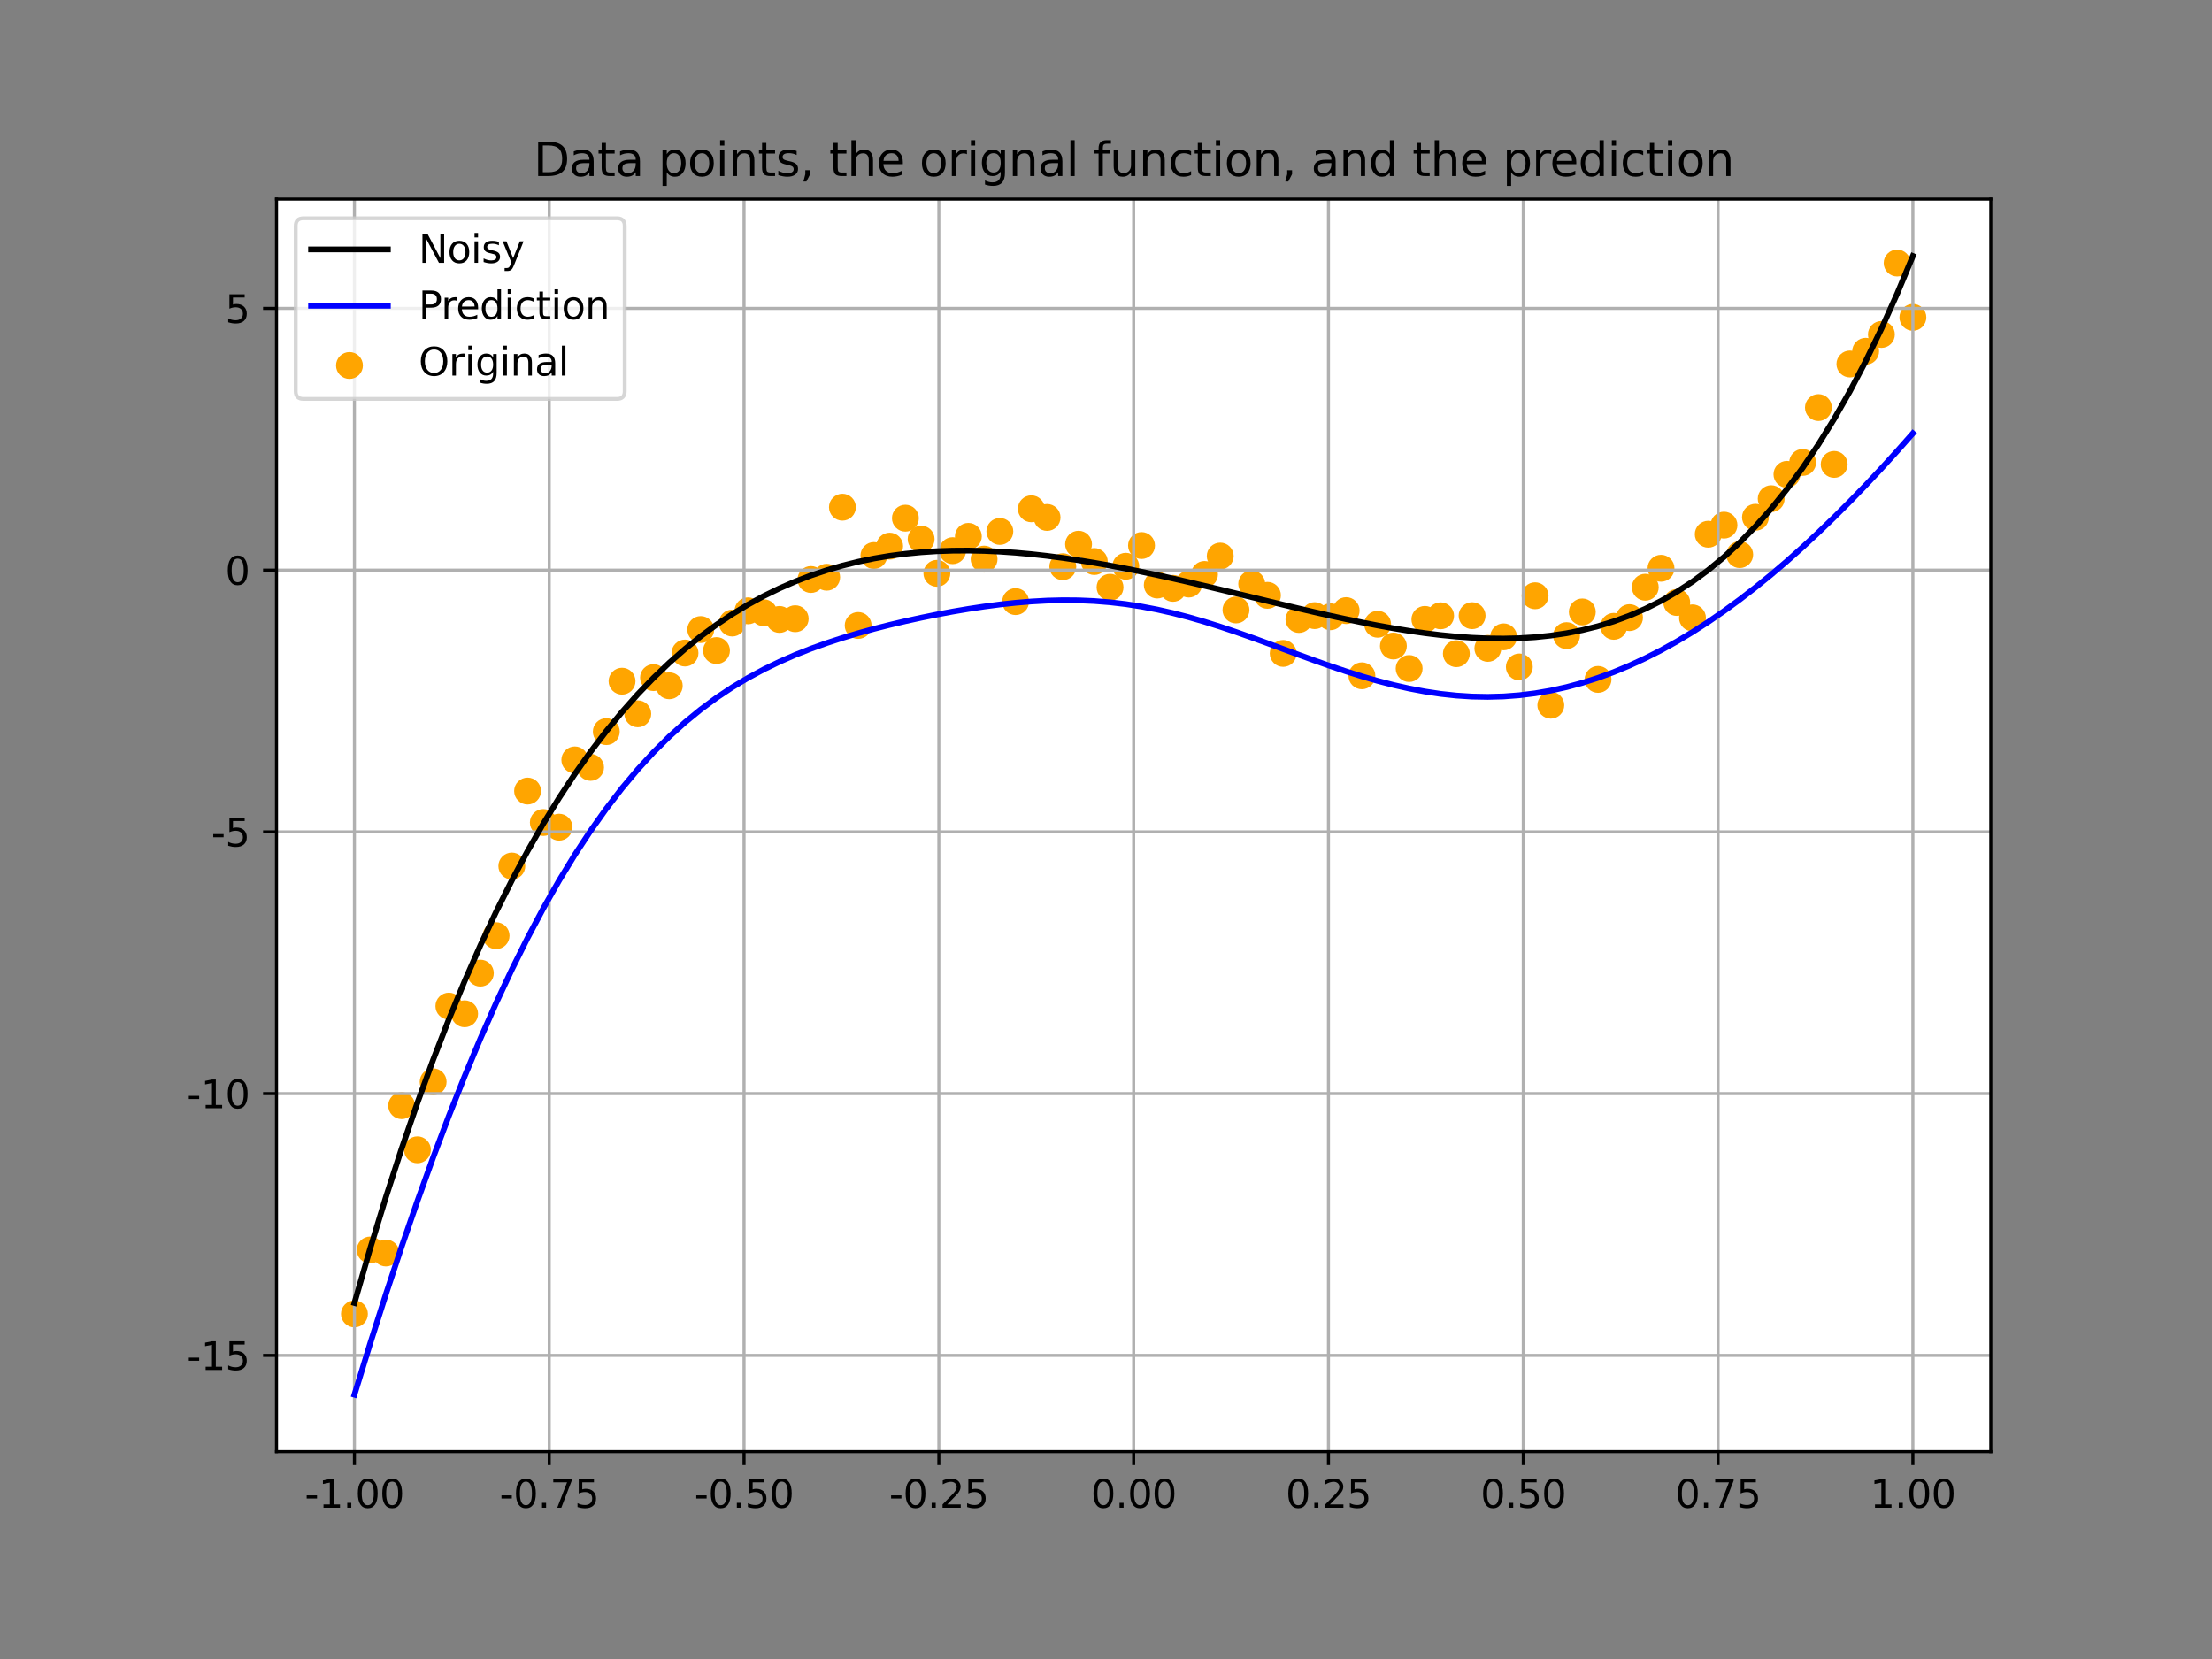 <?xml version="1.0" encoding="utf-8" standalone="no"?>
<!DOCTYPE svg PUBLIC "-//W3C//DTD SVG 1.1//EN"
  "http://www.w3.org/Graphics/SVG/1.1/DTD/svg11.dtd">
<svg height="432pt" version="1.1" viewBox="0 0 576 432" width="576pt" xmlns="http://www.w3.org/2000/svg" xmlns:xlink="http://www.w3.org/1999/xlink">
 <rect x="0" y="0" width="576" height="432" fill="#808080" stroke="none"/>
 <defs>
  <style type="text/css">*{stroke-linecap:butt;stroke-linejoin:round;}</style>
 </defs>
 <g id="figure_1">
  <g id="patch_1">
   <path d="M 0 432 
L 576 432 
L 576 0 
L 0 0 
z
" style="fill:none;"/>
  </g>
  <g id="axes_1">
   <g id="patch_2">
    <path d="M 72 378 
L 518.4 378 
L 518.4 51.84 
L 72 51.84 
z
" style="fill:#ffffff;"/>
   </g>
   <g id="PathCollection_1">
    <defs>
     <path d="M 0 3 
C 0.796 3 1.559 2.684 2.121 2.121 
C 2.684 1.559 3 0.796 3 0 
C 3 -0.796 2.684 -1.559 2.121 -2.121 
C 1.559 -2.684 0.796 -3 0 -3 
C -0.796 -3 -1.559 -2.684 -2.121 -2.121 
C -2.684 -1.559 -3 -0.796 -3 0 
C -3 0.796 -2.684 1.559 -2.121 2.121 
C -1.559 2.684 -0.796 3 0 3 
z
" id="meea075862d" style="stroke:#ffa500;"/>
    </defs>
    <g clip-path="url(#p4888c5515d)">
     <use style="fill:#ffa500;stroke:#ffa500;" x="92.291" xlink:href="#meea075862d" y="342.145"/>
     <use style="fill:#ffa500;stroke:#ffa500;" x="96.39" xlink:href="#meea075862d" y="325.5"/>
     <use style="fill:#ffa500;stroke:#ffa500;" x="100.489" xlink:href="#meea075862d" y="326.284"/>
     <use style="fill:#ffa500;stroke:#ffa500;" x="104.588" xlink:href="#meea075862d" y="287.909"/>
     <use style="fill:#ffa500;stroke:#ffa500;" x="108.688" xlink:href="#meea075862d" y="299.405"/>
     <use style="fill:#ffa500;stroke:#ffa500;" x="112.787" xlink:href="#meea075862d" y="281.704"/>
     <use style="fill:#ffa500;stroke:#ffa500;" x="116.886" xlink:href="#meea075862d" y="261.989"/>
     <use style="fill:#ffa500;stroke:#ffa500;" x="120.985" xlink:href="#meea075862d" y="263.988"/>
     <use style="fill:#ffa500;stroke:#ffa500;" x="125.084" xlink:href="#meea075862d" y="253.399"/>
     <use style="fill:#ffa500;stroke:#ffa500;" x="129.183" xlink:href="#meea075862d" y="243.65"/>
     <use style="fill:#ffa500;stroke:#ffa500;" x="133.283" xlink:href="#meea075862d" y="225.513"/>
     <use style="fill:#ffa500;stroke:#ffa500;" x="137.382" xlink:href="#meea075862d" y="205.99"/>
     <use style="fill:#ffa500;stroke:#ffa500;" x="141.481" xlink:href="#meea075862d" y="214.174"/>
     <use style="fill:#ffa500;stroke:#ffa500;" x="145.58" xlink:href="#meea075862d" y="215.397"/>
     <use style="fill:#ffa500;stroke:#ffa500;" x="149.679" xlink:href="#meea075862d" y="197.878"/>
     <use style="fill:#ffa500;stroke:#ffa500;" x="153.779" xlink:href="#meea075862d" y="199.824"/>
     <use style="fill:#ffa500;stroke:#ffa500;" x="157.878" xlink:href="#meea075862d" y="190.511"/>
     <use style="fill:#ffa500;stroke:#ffa500;" x="161.977" xlink:href="#meea075862d" y="177.383"/>
     <use style="fill:#ffa500;stroke:#ffa500;" x="166.076" xlink:href="#meea075862d" y="185.873"/>
     <use style="fill:#ffa500;stroke:#ffa500;" x="170.175" xlink:href="#meea075862d" y="176.453"/>
     <use style="fill:#ffa500;stroke:#ffa500;" x="174.274" xlink:href="#meea075862d" y="178.574"/>
     <use style="fill:#ffa500;stroke:#ffa500;" x="178.374" xlink:href="#meea075862d" y="170.05"/>
     <use style="fill:#ffa500;stroke:#ffa500;" x="182.473" xlink:href="#meea075862d" y="163.933"/>
     <use style="fill:#ffa500;stroke:#ffa500;" x="186.572" xlink:href="#meea075862d" y="169.407"/>
     <use style="fill:#ffa500;stroke:#ffa500;" x="190.671" xlink:href="#meea075862d" y="162.236"/>
     <use style="fill:#ffa500;stroke:#ffa500;" x="194.77" xlink:href="#meea075862d" y="159.055"/>
     <use style="fill:#ffa500;stroke:#ffa500;" x="198.869" xlink:href="#meea075862d" y="159.556"/>
     <use style="fill:#ffa500;stroke:#ffa500;" x="202.969" xlink:href="#meea075862d" y="161.301"/>
     <use style="fill:#ffa500;stroke:#ffa500;" x="207.068" xlink:href="#meea075862d" y="161.111"/>
     <use style="fill:#ffa500;stroke:#ffa500;" x="211.167" xlink:href="#meea075862d" y="150.897"/>
     <use style="fill:#ffa500;stroke:#ffa500;" x="215.266" xlink:href="#meea075862d" y="150.308"/>
     <use style="fill:#ffa500;stroke:#ffa500;" x="219.365" xlink:href="#meea075862d" y="132.076"/>
     <use style="fill:#ffa500;stroke:#ffa500;" x="223.464" xlink:href="#meea075862d" y="162.868"/>
     <use style="fill:#ffa500;stroke:#ffa500;" x="227.564" xlink:href="#meea075862d" y="144.659"/>
     <use style="fill:#ffa500;stroke:#ffa500;" x="231.663" xlink:href="#meea075862d" y="142.215"/>
     <use style="fill:#ffa500;stroke:#ffa500;" x="235.762" xlink:href="#meea075862d" y="134.934"/>
     <use style="fill:#ffa500;stroke:#ffa500;" x="239.861" xlink:href="#meea075862d" y="140.382"/>
     <use style="fill:#ffa500;stroke:#ffa500;" x="243.96" xlink:href="#meea075862d" y="149.29"/>
     <use style="fill:#ffa500;stroke:#ffa500;" x="248.06" xlink:href="#meea075862d" y="143.394"/>
     <use style="fill:#ffa500;stroke:#ffa500;" x="252.159" xlink:href="#meea075862d" y="139.671"/>
     <use style="fill:#ffa500;stroke:#ffa500;" x="256.258" xlink:href="#meea075862d" y="145.589"/>
     <use style="fill:#ffa500;stroke:#ffa500;" x="260.357" xlink:href="#meea075862d" y="138.383"/>
     <use style="fill:#ffa500;stroke:#ffa500;" x="264.456" xlink:href="#meea075862d" y="156.653"/>
     <use style="fill:#ffa500;stroke:#ffa500;" x="268.555" xlink:href="#meea075862d" y="132.492"/>
     <use style="fill:#ffa500;stroke:#ffa500;" x="272.655" xlink:href="#meea075862d" y="134.743"/>
     <use style="fill:#ffa500;stroke:#ffa500;" x="276.754" xlink:href="#meea075862d" y="147.565"/>
     <use style="fill:#ffa500;stroke:#ffa500;" x="280.853" xlink:href="#meea075862d" y="141.712"/>
     <use style="fill:#ffa500;stroke:#ffa500;" x="284.952" xlink:href="#meea075862d" y="146.219"/>
     <use style="fill:#ffa500;stroke:#ffa500;" x="289.051" xlink:href="#meea075862d" y="152.922"/>
     <use style="fill:#ffa500;stroke:#ffa500;" x="293.15" xlink:href="#meea075862d" y="147.452"/>
     <use style="fill:#ffa500;stroke:#ffa500;" x="297.25" xlink:href="#meea075862d" y="142.057"/>
     <use style="fill:#ffa500;stroke:#ffa500;" x="301.349" xlink:href="#meea075862d" y="152.341"/>
     <use style="fill:#ffa500;stroke:#ffa500;" x="305.448" xlink:href="#meea075862d" y="153.207"/>
     <use style="fill:#ffa500;stroke:#ffa500;" x="309.547" xlink:href="#meea075862d" y="152.088"/>
     <use style="fill:#ffa500;stroke:#ffa500;" x="313.646" xlink:href="#meea075862d" y="149.583"/>
     <use style="fill:#ffa500;stroke:#ffa500;" x="317.745" xlink:href="#meea075862d" y="144.801"/>
     <use style="fill:#ffa500;stroke:#ffa500;" x="321.845" xlink:href="#meea075862d" y="158.829"/>
     <use style="fill:#ffa500;stroke:#ffa500;" x="325.944" xlink:href="#meea075862d" y="152.032"/>
     <use style="fill:#ffa500;stroke:#ffa500;" x="330.043" xlink:href="#meea075862d" y="155.019"/>
     <use style="fill:#ffa500;stroke:#ffa500;" x="334.142" xlink:href="#meea075862d" y="170.147"/>
     <use style="fill:#ffa500;stroke:#ffa500;" x="338.241" xlink:href="#meea075862d" y="161.311"/>
     <use style="fill:#ffa500;stroke:#ffa500;" x="342.34" xlink:href="#meea075862d" y="160.309"/>
     <use style="fill:#ffa500;stroke:#ffa500;" x="346.44" xlink:href="#meea075862d" y="160.602"/>
     <use style="fill:#ffa500;stroke:#ffa500;" x="350.539" xlink:href="#meea075862d" y="159.001"/>
     <use style="fill:#ffa500;stroke:#ffa500;" x="354.638" xlink:href="#meea075862d" y="175.978"/>
     <use style="fill:#ffa500;stroke:#ffa500;" x="358.737" xlink:href="#meea075862d" y="162.552"/>
     <use style="fill:#ffa500;stroke:#ffa500;" x="362.836" xlink:href="#meea075862d" y="168.223"/>
     <use style="fill:#ffa500;stroke:#ffa500;" x="366.936" xlink:href="#meea075862d" y="174.083"/>
     <use style="fill:#ffa500;stroke:#ffa500;" x="371.035" xlink:href="#meea075862d" y="161.288"/>
     <use style="fill:#ffa500;stroke:#ffa500;" x="375.134" xlink:href="#meea075862d" y="160.352"/>
     <use style="fill:#ffa500;stroke:#ffa500;" x="379.233" xlink:href="#meea075862d" y="170.221"/>
     <use style="fill:#ffa500;stroke:#ffa500;" x="383.332" xlink:href="#meea075862d" y="160.322"/>
     <use style="fill:#ffa500;stroke:#ffa500;" x="387.431" xlink:href="#meea075862d" y="168.84"/>
     <use style="fill:#ffa500;stroke:#ffa500;" x="391.531" xlink:href="#meea075862d" y="165.831"/>
     <use style="fill:#ffa500;stroke:#ffa500;" x="395.63" xlink:href="#meea075862d" y="173.674"/>
     <use style="fill:#ffa500;stroke:#ffa500;" x="399.729" xlink:href="#meea075862d" y="155.129"/>
     <use style="fill:#ffa500;stroke:#ffa500;" x="403.828" xlink:href="#meea075862d" y="183.629"/>
     <use style="fill:#ffa500;stroke:#ffa500;" x="407.927" xlink:href="#meea075862d" y="165.515"/>
     <use style="fill:#ffa500;stroke:#ffa500;" x="412.026" xlink:href="#meea075862d" y="159.344"/>
     <use style="fill:#ffa500;stroke:#ffa500;" x="416.126" xlink:href="#meea075862d" y="176.918"/>
     <use style="fill:#ffa500;stroke:#ffa500;" x="420.225" xlink:href="#meea075862d" y="163.095"/>
     <use style="fill:#ffa500;stroke:#ffa500;" x="424.324" xlink:href="#meea075862d" y="160.828"/>
     <use style="fill:#ffa500;stroke:#ffa500;" x="428.423" xlink:href="#meea075862d" y="152.913"/>
     <use style="fill:#ffa500;stroke:#ffa500;" x="432.522" xlink:href="#meea075862d" y="147.975"/>
     <use style="fill:#ffa500;stroke:#ffa500;" x="436.621" xlink:href="#meea075862d" y="156.882"/>
     <use style="fill:#ffa500;stroke:#ffa500;" x="440.721" xlink:href="#meea075862d" y="160.889"/>
     <use style="fill:#ffa500;stroke:#ffa500;" x="444.82" xlink:href="#meea075862d" y="139.113"/>
     <use style="fill:#ffa500;stroke:#ffa500;" x="448.919" xlink:href="#meea075862d" y="136.745"/>
     <use style="fill:#ffa500;stroke:#ffa500;" x="453.018" xlink:href="#meea075862d" y="144.421"/>
     <use style="fill:#ffa500;stroke:#ffa500;" x="457.117" xlink:href="#meea075862d" y="134.695"/>
     <use style="fill:#ffa500;stroke:#ffa500;" x="461.217" xlink:href="#meea075862d" y="129.861"/>
     <use style="fill:#ffa500;stroke:#ffa500;" x="465.316" xlink:href="#meea075862d" y="123.52"/>
     <use style="fill:#ffa500;stroke:#ffa500;" x="469.415" xlink:href="#meea075862d" y="120.415"/>
     <use style="fill:#ffa500;stroke:#ffa500;" x="473.514" xlink:href="#meea075862d" y="106.13"/>
     <use style="fill:#ffa500;stroke:#ffa500;" x="477.613" xlink:href="#meea075862d" y="120.93"/>
     <use style="fill:#ffa500;stroke:#ffa500;" x="481.712" xlink:href="#meea075862d" y="94.782"/>
     <use style="fill:#ffa500;stroke:#ffa500;" x="485.812" xlink:href="#meea075862d" y="91.469"/>
     <use style="fill:#ffa500;stroke:#ffa500;" x="489.911" xlink:href="#meea075862d" y="87.092"/>
     <use style="fill:#ffa500;stroke:#ffa500;" x="494.01" xlink:href="#meea075862d" y="68.492"/>
     <use style="fill:#ffa500;stroke:#ffa500;" x="498.109" xlink:href="#meea075862d" y="82.639"/>
    </g>
   </g>
   <g id="matplotlib.axis_1">
    <g id="xtick_1">
     <g id="line2d_1">
      <path clip-path="url(#p4888c5515d)" d="M 92.291 378 
L 92.291 51.84 
" style="fill:none;stroke:#b0b0b0;stroke-linecap:square;stroke-width:0.8;"/>
     </g>
     <g id="line2d_2">
      <defs>
       <path d="M 0 0 
L 0 3.5 
" id="m9008681f4e" style="stroke:#000000;stroke-width:0.8;"/>
      </defs>
      <g>
       <use style="stroke:#000000;stroke-width:0.8;" x="92.291" xlink:href="#m9008681f4e" y="378"/>
      </g>
     </g>
     <g id="text_1">
      <!-- -1.00 -->
      <g transform="translate(79.354 392.598)scale(0.1 -0.1)">
       <defs>
        <path d="M 313 2009 
L 1997 2009 
L 1997 1497 
L 313 1497 
L 313 2009 
z
" id="DejaVuSans-2d" transform="scale(0.016)"/>
        <path d="M 794 531 
L 1825 531 
L 1825 4091 
L 703 3866 
L 703 4441 
L 1819 4666 
L 2450 4666 
L 2450 531 
L 3481 531 
L 3481 0 
L 794 0 
L 794 531 
z
" id="DejaVuSans-31" transform="scale(0.016)"/>
        <path d="M 684 794 
L 1344 794 
L 1344 0 
L 684 0 
L 684 794 
z
" id="DejaVuSans-2e" transform="scale(0.016)"/>
        <path d="M 2034 4250 
Q 1547 4250 1301 3770 
Q 1056 3291 1056 2328 
Q 1056 1369 1301 889 
Q 1547 409 2034 409 
Q 2525 409 2770 889 
Q 3016 1369 3016 2328 
Q 3016 3291 2770 3770 
Q 2525 4250 2034 4250 
z
M 2034 4750 
Q 2819 4750 3233 4129 
Q 3647 3509 3647 2328 
Q 3647 1150 3233 529 
Q 2819 -91 2034 -91 
Q 1250 -91 836 529 
Q 422 1150 422 2328 
Q 422 3509 836 4129 
Q 1250 4750 2034 4750 
z
" id="DejaVuSans-30" transform="scale(0.016)"/>
       </defs>
       <use xlink:href="#DejaVuSans-2d"/>
       <use x="36.084" xlink:href="#DejaVuSans-31"/>
       <use x="99.707" xlink:href="#DejaVuSans-2e"/>
       <use x="131.494" xlink:href="#DejaVuSans-30"/>
       <use x="195.117" xlink:href="#DejaVuSans-30"/>
      </g>
     </g>
    </g>
    <g id="xtick_2">
     <g id="line2d_3">
      <path clip-path="url(#p4888c5515d)" d="M 143.018 378 
L 143.018 51.84 
" style="fill:none;stroke:#b0b0b0;stroke-linecap:square;stroke-width:0.8;"/>
     </g>
     <g id="line2d_4">
      <g>
       <use style="stroke:#000000;stroke-width:0.8;" x="143.018" xlink:href="#m9008681f4e" y="378"/>
      </g>
     </g>
     <g id="text_2">
      <!-- -0.75 -->
      <g transform="translate(130.081 392.598)scale(0.1 -0.1)">
       <defs>
        <path d="M 525 4666 
L 3525 4666 
L 3525 4397 
L 1831 0 
L 1172 0 
L 2766 4134 
L 525 4134 
L 525 4666 
z
" id="DejaVuSans-37" transform="scale(0.016)"/>
        <path d="M 691 4666 
L 3169 4666 
L 3169 4134 
L 1269 4134 
L 1269 2991 
Q 1406 3038 1543 3061 
Q 1681 3084 1819 3084 
Q 2600 3084 3056 2656 
Q 3513 2228 3513 1497 
Q 3513 744 3044 326 
Q 2575 -91 1722 -91 
Q 1428 -91 1123 -41 
Q 819 9 494 109 
L 494 744 
Q 775 591 1075 516 
Q 1375 441 1709 441 
Q 2250 441 2565 725 
Q 2881 1009 2881 1497 
Q 2881 1984 2565 2268 
Q 2250 2553 1709 2553 
Q 1456 2553 1204 2497 
Q 953 2441 691 2322 
L 691 4666 
z
" id="DejaVuSans-35" transform="scale(0.016)"/>
       </defs>
       <use xlink:href="#DejaVuSans-2d"/>
       <use x="36.084" xlink:href="#DejaVuSans-30"/>
       <use x="99.707" xlink:href="#DejaVuSans-2e"/>
       <use x="131.494" xlink:href="#DejaVuSans-37"/>
       <use x="195.117" xlink:href="#DejaVuSans-35"/>
      </g>
     </g>
    </g>
    <g id="xtick_3">
     <g id="line2d_5">
      <path clip-path="url(#p4888c5515d)" d="M 193.745 378 
L 193.745 51.84 
" style="fill:none;stroke:#b0b0b0;stroke-linecap:square;stroke-width:0.8;"/>
     </g>
     <g id="line2d_6">
      <g>
       <use style="stroke:#000000;stroke-width:0.8;" x="193.745" xlink:href="#m9008681f4e" y="378"/>
      </g>
     </g>
     <g id="text_3">
      <!-- -0.50 -->
      <g transform="translate(180.809 392.598)scale(0.1 -0.1)">
       <use xlink:href="#DejaVuSans-2d"/>
       <use x="36.084" xlink:href="#DejaVuSans-30"/>
       <use x="99.707" xlink:href="#DejaVuSans-2e"/>
       <use x="131.494" xlink:href="#DejaVuSans-35"/>
       <use x="195.117" xlink:href="#DejaVuSans-30"/>
      </g>
     </g>
    </g>
    <g id="xtick_4">
     <g id="line2d_7">
      <path clip-path="url(#p4888c5515d)" d="M 244.473 378 
L 244.473 51.84 
" style="fill:none;stroke:#b0b0b0;stroke-linecap:square;stroke-width:0.8;"/>
     </g>
     <g id="line2d_8">
      <g>
       <use style="stroke:#000000;stroke-width:0.8;" x="244.473" xlink:href="#m9008681f4e" y="378"/>
      </g>
     </g>
     <g id="text_4">
      <!-- -0.25 -->
      <g transform="translate(231.536 392.598)scale(0.1 -0.1)">
       <defs>
        <path d="M 1228 531 
L 3431 531 
L 3431 0 
L 469 0 
L 469 531 
Q 828 903 1448 1529 
Q 2069 2156 2228 2338 
Q 2531 2678 2651 2914 
Q 2772 3150 2772 3378 
Q 2772 3750 2511 3984 
Q 2250 4219 1831 4219 
Q 1534 4219 1204 4116 
Q 875 4013 500 3803 
L 500 4441 
Q 881 4594 1212 4672 
Q 1544 4750 1819 4750 
Q 2544 4750 2975 4387 
Q 3406 4025 3406 3419 
Q 3406 3131 3298 2873 
Q 3191 2616 2906 2266 
Q 2828 2175 2409 1742 
Q 1991 1309 1228 531 
z
" id="DejaVuSans-32" transform="scale(0.016)"/>
       </defs>
       <use xlink:href="#DejaVuSans-2d"/>
       <use x="36.084" xlink:href="#DejaVuSans-30"/>
       <use x="99.707" xlink:href="#DejaVuSans-2e"/>
       <use x="131.494" xlink:href="#DejaVuSans-32"/>
       <use x="195.117" xlink:href="#DejaVuSans-35"/>
      </g>
     </g>
    </g>
    <g id="xtick_5">
     <g id="line2d_9">
      <path clip-path="url(#p4888c5515d)" d="M 295.2 378 
L 295.2 51.84 
" style="fill:none;stroke:#b0b0b0;stroke-linecap:square;stroke-width:0.8;"/>
     </g>
     <g id="line2d_10">
      <g>
       <use style="stroke:#000000;stroke-width:0.8;" x="295.2" xlink:href="#m9008681f4e" y="378"/>
      </g>
     </g>
     <g id="text_5">
      <!-- 0.00 -->
      <g transform="translate(284.067 392.598)scale(0.1 -0.1)">
       <use xlink:href="#DejaVuSans-30"/>
       <use x="63.623" xlink:href="#DejaVuSans-2e"/>
       <use x="95.41" xlink:href="#DejaVuSans-30"/>
       <use x="159.033" xlink:href="#DejaVuSans-30"/>
      </g>
     </g>
    </g>
    <g id="xtick_6">
     <g id="line2d_11">
      <path clip-path="url(#p4888c5515d)" d="M 345.927 378 
L 345.927 51.84 
" style="fill:none;stroke:#b0b0b0;stroke-linecap:square;stroke-width:0.8;"/>
     </g>
     <g id="line2d_12">
      <g>
       <use style="stroke:#000000;stroke-width:0.8;" x="345.927" xlink:href="#m9008681f4e" y="378"/>
      </g>
     </g>
     <g id="text_6">
      <!-- 0.25 -->
      <g transform="translate(334.794 392.598)scale(0.1 -0.1)">
       <use xlink:href="#DejaVuSans-30"/>
       <use x="63.623" xlink:href="#DejaVuSans-2e"/>
       <use x="95.41" xlink:href="#DejaVuSans-32"/>
       <use x="159.033" xlink:href="#DejaVuSans-35"/>
      </g>
     </g>
    </g>
    <g id="xtick_7">
     <g id="line2d_13">
      <path clip-path="url(#p4888c5515d)" d="M 396.655 378 
L 396.655 51.84 
" style="fill:none;stroke:#b0b0b0;stroke-linecap:square;stroke-width:0.8;"/>
     </g>
     <g id="line2d_14">
      <g>
       <use style="stroke:#000000;stroke-width:0.8;" x="396.655" xlink:href="#m9008681f4e" y="378"/>
      </g>
     </g>
     <g id="text_7">
      <!-- 0.50 -->
      <g transform="translate(385.522 392.598)scale(0.1 -0.1)">
       <use xlink:href="#DejaVuSans-30"/>
       <use x="63.623" xlink:href="#DejaVuSans-2e"/>
       <use x="95.41" xlink:href="#DejaVuSans-35"/>
       <use x="159.033" xlink:href="#DejaVuSans-30"/>
      </g>
     </g>
    </g>
    <g id="xtick_8">
     <g id="line2d_15">
      <path clip-path="url(#p4888c5515d)" d="M 447.382 378 
L 447.382 51.84 
" style="fill:none;stroke:#b0b0b0;stroke-linecap:square;stroke-width:0.8;"/>
     </g>
     <g id="line2d_16">
      <g>
       <use style="stroke:#000000;stroke-width:0.8;" x="447.382" xlink:href="#m9008681f4e" y="378"/>
      </g>
     </g>
     <g id="text_8">
      <!-- 0.75 -->
      <g transform="translate(436.249 392.598)scale(0.1 -0.1)">
       <use xlink:href="#DejaVuSans-30"/>
       <use x="63.623" xlink:href="#DejaVuSans-2e"/>
       <use x="95.41" xlink:href="#DejaVuSans-37"/>
       <use x="159.033" xlink:href="#DejaVuSans-35"/>
      </g>
     </g>
    </g>
    <g id="xtick_9">
     <g id="line2d_17">
      <path clip-path="url(#p4888c5515d)" d="M 498.109 378 
L 498.109 51.84 
" style="fill:none;stroke:#b0b0b0;stroke-linecap:square;stroke-width:0.8;"/>
     </g>
     <g id="line2d_18">
      <g>
       <use style="stroke:#000000;stroke-width:0.8;" x="498.109" xlink:href="#m9008681f4e" y="378"/>
      </g>
     </g>
     <g id="text_9">
      <!-- 1.00 -->
      <g transform="translate(486.976 392.598)scale(0.1 -0.1)">
       <use xlink:href="#DejaVuSans-31"/>
       <use x="63.623" xlink:href="#DejaVuSans-2e"/>
       <use x="95.41" xlink:href="#DejaVuSans-30"/>
       <use x="159.033" xlink:href="#DejaVuSans-30"/>
      </g>
     </g>
    </g>
   </g>
   <g id="matplotlib.axis_2">
    <g id="ytick_1">
     <g id="line2d_19">
      <path clip-path="url(#p4888c5515d)" d="M 72 352.936 
L 518.4 352.936 
" style="fill:none;stroke:#b0b0b0;stroke-linecap:square;stroke-width:0.8;"/>
     </g>
     <g id="line2d_20">
      <defs>
       <path d="M 0 0 
L -3.5 0 
" id="mf201de2d28" style="stroke:#000000;stroke-width:0.8;"/>
      </defs>
      <g>
       <use style="stroke:#000000;stroke-width:0.8;" x="72" xlink:href="#mf201de2d28" y="352.936"/>
      </g>
     </g>
     <g id="text_10">
      <!-- -15 -->
      <g transform="translate(48.667 356.735)scale(0.1 -0.1)">
       <use xlink:href="#DejaVuSans-2d"/>
       <use x="36.084" xlink:href="#DejaVuSans-31"/>
       <use x="99.707" xlink:href="#DejaVuSans-35"/>
      </g>
     </g>
    </g>
    <g id="ytick_2">
     <g id="line2d_21">
      <path clip-path="url(#p4888c5515d)" d="M 72 284.776 
L 518.4 284.776 
" style="fill:none;stroke:#b0b0b0;stroke-linecap:square;stroke-width:0.8;"/>
     </g>
     <g id="line2d_22">
      <g>
       <use style="stroke:#000000;stroke-width:0.8;" x="72" xlink:href="#mf201de2d28" y="284.776"/>
      </g>
     </g>
     <g id="text_11">
      <!-- -10 -->
      <g transform="translate(48.667 288.576)scale(0.1 -0.1)">
       <use xlink:href="#DejaVuSans-2d"/>
       <use x="36.084" xlink:href="#DejaVuSans-31"/>
       <use x="99.707" xlink:href="#DejaVuSans-30"/>
      </g>
     </g>
    </g>
    <g id="ytick_3">
     <g id="line2d_23">
      <path clip-path="url(#p4888c5515d)" d="M 72 216.617 
L 518.4 216.617 
" style="fill:none;stroke:#b0b0b0;stroke-linecap:square;stroke-width:0.8;"/>
     </g>
     <g id="line2d_24">
      <g>
       <use style="stroke:#000000;stroke-width:0.8;" x="72" xlink:href="#mf201de2d28" y="216.617"/>
      </g>
     </g>
     <g id="text_12">
      <!-- -5 -->
      <g transform="translate(55.03 220.416)scale(0.1 -0.1)">
       <use xlink:href="#DejaVuSans-2d"/>
       <use x="36.084" xlink:href="#DejaVuSans-35"/>
      </g>
     </g>
    </g>
    <g id="ytick_4">
     <g id="line2d_25">
      <path clip-path="url(#p4888c5515d)" d="M 72 148.457 
L 518.4 148.457 
" style="fill:none;stroke:#b0b0b0;stroke-linecap:square;stroke-width:0.8;"/>
     </g>
     <g id="line2d_26">
      <g>
       <use style="stroke:#000000;stroke-width:0.8;" x="72" xlink:href="#mf201de2d28" y="148.457"/>
      </g>
     </g>
     <g id="text_13">
      <!-- 0 -->
      <g transform="translate(58.638 152.256)scale(0.1 -0.1)">
       <use xlink:href="#DejaVuSans-30"/>
      </g>
     </g>
    </g>
    <g id="ytick_5">
     <g id="line2d_27">
      <path clip-path="url(#p4888c5515d)" d="M 72 80.297 
L 518.4 80.297 
" style="fill:none;stroke:#b0b0b0;stroke-linecap:square;stroke-width:0.8;"/>
     </g>
     <g id="line2d_28">
      <g>
       <use style="stroke:#000000;stroke-width:0.8;" x="72" xlink:href="#mf201de2d28" y="80.297"/>
      </g>
     </g>
     <g id="text_14">
      <!-- 5 -->
      <g transform="translate(58.638 84.097)scale(0.1 -0.1)">
       <use xlink:href="#DejaVuSans-35"/>
      </g>
     </g>
    </g>
   </g>
   <g id="line2d_29">
    <path clip-path="url(#p4888c5515d)" d="M 92.291 339.304 
L 96.39 325.117 
L 100.489 311.723 
L 104.588 299.089 
L 108.688 287.181 
L 112.787 275.967 
L 116.886 265.416 
L 120.985 255.5 
L 125.084 246.188 
L 129.183 237.454 
L 133.283 229.271 
L 137.382 221.614 
L 141.481 214.457 
L 145.58 207.778 
L 149.679 201.553 
L 153.779 195.761 
L 157.878 190.38 
L 161.977 185.392 
L 166.076 180.776 
L 170.175 176.514 
L 174.274 172.589 
L 178.374 168.983 
L 182.473 165.681 
L 186.572 162.667 
L 190.671 159.927 
L 194.77 157.445 
L 198.869 155.209 
L 202.969 153.206 
L 207.068 151.424 
L 211.167 149.85 
L 215.266 148.474 
L 219.365 147.285 
L 223.464 146.273 
L 227.564 145.428 
L 231.663 144.74 
L 235.762 144.201 
L 239.861 143.803 
L 243.96 143.536 
L 248.06 143.394 
L 252.159 143.368 
L 256.258 143.452 
L 260.357 143.638 
L 264.456 143.92 
L 268.555 144.292 
L 272.655 144.746 
L 276.754 145.277 
L 280.853 145.879 
L 284.952 146.546 
L 289.051 147.271 
L 293.15 148.05 
L 297.25 148.876 
L 301.349 149.743 
L 305.448 150.647 
L 309.547 151.58 
L 313.646 152.538 
L 317.745 153.514 
L 321.845 154.503 
L 325.944 155.497 
L 330.043 156.492 
L 334.142 157.479 
L 338.241 158.453 
L 342.34 159.407 
L 346.44 160.333 
L 350.539 161.223 
L 354.638 162.071 
L 358.737 162.867 
L 362.836 163.604 
L 366.936 164.272 
L 371.035 164.862 
L 375.134 165.364 
L 379.233 165.768 
L 383.332 166.064 
L 387.431 166.24 
L 391.531 166.284 
L 395.63 166.185 
L 399.729 165.929 
L 403.828 165.502 
L 407.927 164.892 
L 412.026 164.082 
L 416.126 163.058 
L 420.225 161.804 
L 424.324 160.301 
L 428.423 158.534 
L 432.522 156.483 
L 436.621 154.129 
L 440.721 151.453 
L 444.82 148.432 
L 448.919 145.046 
L 453.018 141.272 
L 457.117 137.086 
L 461.217 132.464 
L 465.316 127.38 
L 469.415 121.807 
L 473.514 115.718 
L 477.613 109.084 
L 481.712 101.876 
L 485.812 94.063 
L 489.911 85.612 
L 494.01 76.491 
L 498.109 66.665 
" style="fill:none;stroke:#000000;stroke-linecap:square;stroke-width:1.5;"/>
   </g>
   <g id="line2d_30">
    <path clip-path="url(#p4888c5515d)" d="M 92.291 363.175 
L 96.39 349.851 
L 100.489 336.996 
L 104.588 324.629 
L 108.688 312.763 
L 112.787 301.408 
L 116.886 290.572 
L 120.985 280.258 
L 125.084 270.469 
L 129.183 261.204 
L 133.283 252.46 
L 137.382 244.232 
L 141.481 236.515 
L 145.58 229.301 
L 149.679 222.578 
L 153.779 216.336 
L 157.878 210.561 
L 161.977 205.238 
L 166.076 200.348 
L 170.175 195.876 
L 174.274 191.798 
L 178.374 188.093 
L 182.473 184.738 
L 186.572 181.708 
L 190.671 178.978 
L 194.77 176.521 
L 198.869 174.311 
L 202.969 172.323 
L 207.068 170.532 
L 211.167 168.914 
L 215.266 167.447 
L 219.365 166.109 
L 223.464 164.885 
L 227.564 163.756 
L 231.663 162.713 
L 235.762 161.747 
L 239.861 160.849 
L 243.96 160.018 
L 248.06 159.253 
L 252.159 158.559 
L 256.258 157.94 
L 260.357 157.404 
L 264.456 156.961 
L 268.555 156.621 
L 272.655 156.395 
L 276.754 156.294 
L 280.853 156.327 
L 284.952 156.505 
L 289.051 156.83 
L 293.15 157.309 
L 297.25 157.941 
L 301.349 158.723 
L 305.448 159.651 
L 309.547 160.712 
L 313.646 161.894 
L 317.745 163.183 
L 321.845 164.559 
L 325.944 166.003 
L 330.043 167.492 
L 334.142 169.003 
L 338.241 170.515 
L 342.34 172.004 
L 346.44 173.447 
L 350.539 174.824 
L 354.638 176.114 
L 358.737 177.299 
L 362.836 178.362 
L 366.936 179.288 
L 371.035 180.064 
L 375.134 180.679 
L 379.233 181.121 
L 383.332 181.385 
L 387.431 181.462 
L 391.531 181.349 
L 395.63 181.04 
L 399.729 180.534 
L 403.828 179.829 
L 407.927 178.923 
L 412.026 177.817 
L 416.126 176.511 
L 420.225 175.007 
L 424.324 173.306 
L 428.423 171.411 
L 432.522 169.324 
L 436.621 167.048 
L 440.721 164.587 
L 444.82 161.943 
L 448.919 159.12 
L 453.018 156.122 
L 457.117 152.954 
L 461.217 149.618 
L 465.316 146.121 
L 469.415 142.465 
L 473.514 138.655 
L 477.613 134.697 
L 481.712 130.595 
L 485.812 126.354 
L 489.911 121.978 
L 494.01 117.472 
L 498.109 112.843 
" style="fill:none;stroke:#0000ff;stroke-linecap:square;stroke-width:1.5;"/>
   </g>
   <g id="patch_3">
    <path d="M 72 378 
L 72 51.84 
" style="fill:none;stroke:#000000;stroke-linecap:square;stroke-linejoin:miter;stroke-width:0.8;"/>
   </g>
   <g id="patch_4">
    <path d="M 518.4 378 
L 518.4 51.84 
" style="fill:none;stroke:#000000;stroke-linecap:square;stroke-linejoin:miter;stroke-width:0.8;"/>
   </g>
   <g id="patch_5">
    <path d="M 72 378 
L 518.4 378 
" style="fill:none;stroke:#000000;stroke-linecap:square;stroke-linejoin:miter;stroke-width:0.8;"/>
   </g>
   <g id="patch_6">
    <path d="M 72 51.84 
L 518.4 51.84 
" style="fill:none;stroke:#000000;stroke-linecap:square;stroke-linejoin:miter;stroke-width:0.8;"/>
   </g>
   <g id="text_15">
    <!-- Data points, the orignal function, and the prediction -->
    <g transform="translate(138.934 45.84)scale(0.12 -0.12)">
     <defs>
      <path d="M 1259 4147 
L 1259 519 
L 2022 519 
Q 2988 519 3436 956 
Q 3884 1394 3884 2338 
Q 3884 3275 3436 3711 
Q 2988 4147 2022 4147 
L 1259 4147 
z
M 628 4666 
L 1925 4666 
Q 3281 4666 3915 4102 
Q 4550 3538 4550 2338 
Q 4550 1131 3912 565 
Q 3275 0 1925 0 
L 628 0 
L 628 4666 
z
" id="DejaVuSans-44" transform="scale(0.016)"/>
      <path d="M 2194 1759 
Q 1497 1759 1228 1600 
Q 959 1441 959 1056 
Q 959 750 1161 570 
Q 1363 391 1709 391 
Q 2188 391 2477 730 
Q 2766 1069 2766 1631 
L 2766 1759 
L 2194 1759 
z
M 3341 1997 
L 3341 0 
L 2766 0 
L 2766 531 
Q 2569 213 2275 61 
Q 1981 -91 1556 -91 
Q 1019 -91 701 211 
Q 384 513 384 1019 
Q 384 1609 779 1909 
Q 1175 2209 1959 2209 
L 2766 2209 
L 2766 2266 
Q 2766 2663 2505 2880 
Q 2244 3097 1772 3097 
Q 1472 3097 1187 3025 
Q 903 2953 641 2809 
L 641 3341 
Q 956 3463 1253 3523 
Q 1550 3584 1831 3584 
Q 2591 3584 2966 3190 
Q 3341 2797 3341 1997 
z
" id="DejaVuSans-61" transform="scale(0.016)"/>
      <path d="M 1172 4494 
L 1172 3500 
L 2356 3500 
L 2356 3053 
L 1172 3053 
L 1172 1153 
Q 1172 725 1289 603 
Q 1406 481 1766 481 
L 2356 481 
L 2356 0 
L 1766 0 
Q 1100 0 847 248 
Q 594 497 594 1153 
L 594 3053 
L 172 3053 
L 172 3500 
L 594 3500 
L 594 4494 
L 1172 4494 
z
" id="DejaVuSans-74" transform="scale(0.016)"/>
      <path id="DejaVuSans-20" transform="scale(0.016)"/>
      <path d="M 1159 525 
L 1159 -1331 
L 581 -1331 
L 581 3500 
L 1159 3500 
L 1159 2969 
Q 1341 3281 1617 3432 
Q 1894 3584 2278 3584 
Q 2916 3584 3314 3078 
Q 3713 2572 3713 1747 
Q 3713 922 3314 415 
Q 2916 -91 2278 -91 
Q 1894 -91 1617 61 
Q 1341 213 1159 525 
z
M 3116 1747 
Q 3116 2381 2855 2742 
Q 2594 3103 2138 3103 
Q 1681 3103 1420 2742 
Q 1159 2381 1159 1747 
Q 1159 1113 1420 752 
Q 1681 391 2138 391 
Q 2594 391 2855 752 
Q 3116 1113 3116 1747 
z
" id="DejaVuSans-70" transform="scale(0.016)"/>
      <path d="M 1959 3097 
Q 1497 3097 1228 2736 
Q 959 2375 959 1747 
Q 959 1119 1226 758 
Q 1494 397 1959 397 
Q 2419 397 2687 759 
Q 2956 1122 2956 1747 
Q 2956 2369 2687 2733 
Q 2419 3097 1959 3097 
z
M 1959 3584 
Q 2709 3584 3137 3096 
Q 3566 2609 3566 1747 
Q 3566 888 3137 398 
Q 2709 -91 1959 -91 
Q 1206 -91 779 398 
Q 353 888 353 1747 
Q 353 2609 779 3096 
Q 1206 3584 1959 3584 
z
" id="DejaVuSans-6f" transform="scale(0.016)"/>
      <path d="M 603 3500 
L 1178 3500 
L 1178 0 
L 603 0 
L 603 3500 
z
M 603 4863 
L 1178 4863 
L 1178 4134 
L 603 4134 
L 603 4863 
z
" id="DejaVuSans-69" transform="scale(0.016)"/>
      <path d="M 3513 2113 
L 3513 0 
L 2938 0 
L 2938 2094 
Q 2938 2591 2744 2837 
Q 2550 3084 2163 3084 
Q 1697 3084 1428 2787 
Q 1159 2491 1159 1978 
L 1159 0 
L 581 0 
L 581 3500 
L 1159 3500 
L 1159 2956 
Q 1366 3272 1645 3428 
Q 1925 3584 2291 3584 
Q 2894 3584 3203 3211 
Q 3513 2838 3513 2113 
z
" id="DejaVuSans-6e" transform="scale(0.016)"/>
      <path d="M 2834 3397 
L 2834 2853 
Q 2591 2978 2328 3040 
Q 2066 3103 1784 3103 
Q 1356 3103 1142 2972 
Q 928 2841 928 2578 
Q 928 2378 1081 2264 
Q 1234 2150 1697 2047 
L 1894 2003 
Q 2506 1872 2764 1633 
Q 3022 1394 3022 966 
Q 3022 478 2636 193 
Q 2250 -91 1575 -91 
Q 1294 -91 989 -36 
Q 684 19 347 128 
L 347 722 
Q 666 556 975 473 
Q 1284 391 1588 391 
Q 1994 391 2212 530 
Q 2431 669 2431 922 
Q 2431 1156 2273 1281 
Q 2116 1406 1581 1522 
L 1381 1569 
Q 847 1681 609 1914 
Q 372 2147 372 2553 
Q 372 3047 722 3315 
Q 1072 3584 1716 3584 
Q 2034 3584 2315 3537 
Q 2597 3491 2834 3397 
z
" id="DejaVuSans-73" transform="scale(0.016)"/>
      <path d="M 750 794 
L 1409 794 
L 1409 256 
L 897 -744 
L 494 -744 
L 750 256 
L 750 794 
z
" id="DejaVuSans-2c" transform="scale(0.016)"/>
      <path d="M 3513 2113 
L 3513 0 
L 2938 0 
L 2938 2094 
Q 2938 2591 2744 2837 
Q 2550 3084 2163 3084 
Q 1697 3084 1428 2787 
Q 1159 2491 1159 1978 
L 1159 0 
L 581 0 
L 581 4863 
L 1159 4863 
L 1159 2956 
Q 1366 3272 1645 3428 
Q 1925 3584 2291 3584 
Q 2894 3584 3203 3211 
Q 3513 2838 3513 2113 
z
" id="DejaVuSans-68" transform="scale(0.016)"/>
      <path d="M 3597 1894 
L 3597 1613 
L 953 1613 
Q 991 1019 1311 708 
Q 1631 397 2203 397 
Q 2534 397 2845 478 
Q 3156 559 3463 722 
L 3463 178 
Q 3153 47 2828 -22 
Q 2503 -91 2169 -91 
Q 1331 -91 842 396 
Q 353 884 353 1716 
Q 353 2575 817 3079 
Q 1281 3584 2069 3584 
Q 2775 3584 3186 3129 
Q 3597 2675 3597 1894 
z
M 3022 2063 
Q 3016 2534 2758 2815 
Q 2500 3097 2075 3097 
Q 1594 3097 1305 2825 
Q 1016 2553 972 2059 
L 3022 2063 
z
" id="DejaVuSans-65" transform="scale(0.016)"/>
      <path d="M 2631 2963 
Q 2534 3019 2420 3045 
Q 2306 3072 2169 3072 
Q 1681 3072 1420 2755 
Q 1159 2438 1159 1844 
L 1159 0 
L 581 0 
L 581 3500 
L 1159 3500 
L 1159 2956 
Q 1341 3275 1631 3429 
Q 1922 3584 2338 3584 
Q 2397 3584 2469 3576 
Q 2541 3569 2628 3553 
L 2631 2963 
z
" id="DejaVuSans-72" transform="scale(0.016)"/>
      <path d="M 2906 1791 
Q 2906 2416 2648 2759 
Q 2391 3103 1925 3103 
Q 1463 3103 1205 2759 
Q 947 2416 947 1791 
Q 947 1169 1205 825 
Q 1463 481 1925 481 
Q 2391 481 2648 825 
Q 2906 1169 2906 1791 
z
M 3481 434 
Q 3481 -459 3084 -895 
Q 2688 -1331 1869 -1331 
Q 1566 -1331 1297 -1286 
Q 1028 -1241 775 -1147 
L 775 -588 
Q 1028 -725 1275 -790 
Q 1522 -856 1778 -856 
Q 2344 -856 2625 -561 
Q 2906 -266 2906 331 
L 2906 616 
Q 2728 306 2450 153 
Q 2172 0 1784 0 
Q 1141 0 747 490 
Q 353 981 353 1791 
Q 353 2603 747 3093 
Q 1141 3584 1784 3584 
Q 2172 3584 2450 3431 
Q 2728 3278 2906 2969 
L 2906 3500 
L 3481 3500 
L 3481 434 
z
" id="DejaVuSans-67" transform="scale(0.016)"/>
      <path d="M 603 4863 
L 1178 4863 
L 1178 0 
L 603 0 
L 603 4863 
z
" id="DejaVuSans-6c" transform="scale(0.016)"/>
      <path d="M 2375 4863 
L 2375 4384 
L 1825 4384 
Q 1516 4384 1395 4259 
Q 1275 4134 1275 3809 
L 1275 3500 
L 2222 3500 
L 2222 3053 
L 1275 3053 
L 1275 0 
L 697 0 
L 697 3053 
L 147 3053 
L 147 3500 
L 697 3500 
L 697 3744 
Q 697 4328 969 4595 
Q 1241 4863 1831 4863 
L 2375 4863 
z
" id="DejaVuSans-66" transform="scale(0.016)"/>
      <path d="M 544 1381 
L 544 3500 
L 1119 3500 
L 1119 1403 
Q 1119 906 1312 657 
Q 1506 409 1894 409 
Q 2359 409 2629 706 
Q 2900 1003 2900 1516 
L 2900 3500 
L 3475 3500 
L 3475 0 
L 2900 0 
L 2900 538 
Q 2691 219 2414 64 
Q 2138 -91 1772 -91 
Q 1169 -91 856 284 
Q 544 659 544 1381 
z
M 1991 3584 
L 1991 3584 
z
" id="DejaVuSans-75" transform="scale(0.016)"/>
      <path d="M 3122 3366 
L 3122 2828 
Q 2878 2963 2633 3030 
Q 2388 3097 2138 3097 
Q 1578 3097 1268 2742 
Q 959 2388 959 1747 
Q 959 1106 1268 751 
Q 1578 397 2138 397 
Q 2388 397 2633 464 
Q 2878 531 3122 666 
L 3122 134 
Q 2881 22 2623 -34 
Q 2366 -91 2075 -91 
Q 1284 -91 818 406 
Q 353 903 353 1747 
Q 353 2603 823 3093 
Q 1294 3584 2113 3584 
Q 2378 3584 2631 3529 
Q 2884 3475 3122 3366 
z
" id="DejaVuSans-63" transform="scale(0.016)"/>
      <path d="M 2906 2969 
L 2906 4863 
L 3481 4863 
L 3481 0 
L 2906 0 
L 2906 525 
Q 2725 213 2448 61 
Q 2172 -91 1784 -91 
Q 1150 -91 751 415 
Q 353 922 353 1747 
Q 353 2572 751 3078 
Q 1150 3584 1784 3584 
Q 2172 3584 2448 3432 
Q 2725 3281 2906 2969 
z
M 947 1747 
Q 947 1113 1208 752 
Q 1469 391 1925 391 
Q 2381 391 2643 752 
Q 2906 1113 2906 1747 
Q 2906 2381 2643 2742 
Q 2381 3103 1925 3103 
Q 1469 3103 1208 2742 
Q 947 2381 947 1747 
z
" id="DejaVuSans-64" transform="scale(0.016)"/>
     </defs>
     <use xlink:href="#DejaVuSans-44"/>
     <use x="77.002" xlink:href="#DejaVuSans-61"/>
     <use x="138.281" xlink:href="#DejaVuSans-74"/>
     <use x="177.49" xlink:href="#DejaVuSans-61"/>
     <use x="238.77" xlink:href="#DejaVuSans-20"/>
     <use x="270.557" xlink:href="#DejaVuSans-70"/>
     <use x="334.033" xlink:href="#DejaVuSans-6f"/>
     <use x="395.215" xlink:href="#DejaVuSans-69"/>
     <use x="422.998" xlink:href="#DejaVuSans-6e"/>
     <use x="486.377" xlink:href="#DejaVuSans-74"/>
     <use x="525.586" xlink:href="#DejaVuSans-73"/>
     <use x="577.686" xlink:href="#DejaVuSans-2c"/>
     <use x="609.473" xlink:href="#DejaVuSans-20"/>
     <use x="641.26" xlink:href="#DejaVuSans-74"/>
     <use x="680.469" xlink:href="#DejaVuSans-68"/>
     <use x="743.848" xlink:href="#DejaVuSans-65"/>
     <use x="805.371" xlink:href="#DejaVuSans-20"/>
     <use x="837.158" xlink:href="#DejaVuSans-6f"/>
     <use x="898.34" xlink:href="#DejaVuSans-72"/>
     <use x="939.453" xlink:href="#DejaVuSans-69"/>
     <use x="967.236" xlink:href="#DejaVuSans-67"/>
     <use x="1030.713" xlink:href="#DejaVuSans-6e"/>
     <use x="1094.092" xlink:href="#DejaVuSans-61"/>
     <use x="1155.371" xlink:href="#DejaVuSans-6c"/>
     <use x="1183.154" xlink:href="#DejaVuSans-20"/>
     <use x="1214.941" xlink:href="#DejaVuSans-66"/>
     <use x="1250.146" xlink:href="#DejaVuSans-75"/>
     <use x="1313.525" xlink:href="#DejaVuSans-6e"/>
     <use x="1376.904" xlink:href="#DejaVuSans-63"/>
     <use x="1431.885" xlink:href="#DejaVuSans-74"/>
     <use x="1471.094" xlink:href="#DejaVuSans-69"/>
     <use x="1498.877" xlink:href="#DejaVuSans-6f"/>
     <use x="1560.059" xlink:href="#DejaVuSans-6e"/>
     <use x="1623.438" xlink:href="#DejaVuSans-2c"/>
     <use x="1655.225" xlink:href="#DejaVuSans-20"/>
     <use x="1687.012" xlink:href="#DejaVuSans-61"/>
     <use x="1748.291" xlink:href="#DejaVuSans-6e"/>
     <use x="1811.67" xlink:href="#DejaVuSans-64"/>
     <use x="1875.146" xlink:href="#DejaVuSans-20"/>
     <use x="1906.934" xlink:href="#DejaVuSans-74"/>
     <use x="1946.143" xlink:href="#DejaVuSans-68"/>
     <use x="2009.521" xlink:href="#DejaVuSans-65"/>
     <use x="2071.045" xlink:href="#DejaVuSans-20"/>
     <use x="2102.832" xlink:href="#DejaVuSans-70"/>
     <use x="2166.309" xlink:href="#DejaVuSans-72"/>
     <use x="2205.172" xlink:href="#DejaVuSans-65"/>
     <use x="2266.695" xlink:href="#DejaVuSans-64"/>
     <use x="2330.172" xlink:href="#DejaVuSans-69"/>
     <use x="2357.955" xlink:href="#DejaVuSans-63"/>
     <use x="2412.936" xlink:href="#DejaVuSans-74"/>
     <use x="2452.145" xlink:href="#DejaVuSans-69"/>
     <use x="2479.928" xlink:href="#DejaVuSans-6f"/>
     <use x="2541.109" xlink:href="#DejaVuSans-6e"/>
    </g>
   </g>
   <g id="legend_1">
    <g id="patch_7">
     <path d="M 79 103.874 
L 160.673 103.874 
Q 162.673 103.874 162.673 101.874 
L 162.673 58.84 
Q 162.673 56.84 160.673 56.84 
L 79 56.84 
Q 77 56.84 77 58.84 
L 77 101.874 
Q 77 103.874 79 103.874 
z
" style="fill:#ffffff;opacity:0.8;stroke:#cccccc;stroke-linejoin:miter;"/>
    </g>
    <g id="line2d_31">
     <path d="M 81 64.938 
L 101 64.938 
" style="fill:none;stroke:#000000;stroke-linecap:square;stroke-width:1.5;"/>
    </g>
    <g id="line2d_32"/>
    <g id="text_16">
     <!-- Noisy -->
     <g transform="translate(109 68.438)scale(0.1 -0.1)">
      <defs>
       <path d="M 628 4666 
L 1478 4666 
L 3547 763 
L 3547 4666 
L 4159 4666 
L 4159 0 
L 3309 0 
L 1241 3903 
L 1241 0 
L 628 0 
L 628 4666 
z
" id="DejaVuSans-4e" transform="scale(0.016)"/>
       <path d="M 2059 -325 
Q 1816 -950 1584 -1140 
Q 1353 -1331 966 -1331 
L 506 -1331 
L 506 -850 
L 844 -850 
Q 1081 -850 1212 -737 
Q 1344 -625 1503 -206 
L 1606 56 
L 191 3500 
L 800 3500 
L 1894 763 
L 2988 3500 
L 3597 3500 
L 2059 -325 
z
" id="DejaVuSans-79" transform="scale(0.016)"/>
      </defs>
      <use xlink:href="#DejaVuSans-4e"/>
      <use x="74.805" xlink:href="#DejaVuSans-6f"/>
      <use x="135.986" xlink:href="#DejaVuSans-69"/>
      <use x="163.77" xlink:href="#DejaVuSans-73"/>
      <use x="215.869" xlink:href="#DejaVuSans-79"/>
     </g>
    </g>
    <g id="line2d_33">
     <path d="M 81 79.617 
L 101 79.617 
" style="fill:none;stroke:#0000ff;stroke-linecap:square;stroke-width:1.5;"/>
    </g>
    <g id="line2d_34"/>
    <g id="text_17">
     <!-- Prediction -->
     <g transform="translate(109 83.117)scale(0.1 -0.1)">
      <defs>
       <path d="M 1259 4147 
L 1259 2394 
L 2053 2394 
Q 2494 2394 2734 2622 
Q 2975 2850 2975 3272 
Q 2975 3691 2734 3919 
Q 2494 4147 2053 4147 
L 1259 4147 
z
M 628 4666 
L 2053 4666 
Q 2838 4666 3239 4311 
Q 3641 3956 3641 3272 
Q 3641 2581 3239 2228 
Q 2838 1875 2053 1875 
L 1259 1875 
L 1259 0 
L 628 0 
L 628 4666 
z
" id="DejaVuSans-50" transform="scale(0.016)"/>
      </defs>
      <use xlink:href="#DejaVuSans-50"/>
      <use x="58.553" xlink:href="#DejaVuSans-72"/>
      <use x="97.416" xlink:href="#DejaVuSans-65"/>
      <use x="158.939" xlink:href="#DejaVuSans-64"/>
      <use x="222.416" xlink:href="#DejaVuSans-69"/>
      <use x="250.199" xlink:href="#DejaVuSans-63"/>
      <use x="305.18" xlink:href="#DejaVuSans-74"/>
      <use x="344.389" xlink:href="#DejaVuSans-69"/>
      <use x="372.172" xlink:href="#DejaVuSans-6f"/>
      <use x="433.354" xlink:href="#DejaVuSans-6e"/>
     </g>
    </g>
    <g id="PathCollection_2">
     <g>
      <use style="fill:#ffa500;stroke:#ffa500;" x="91" xlink:href="#meea075862d" y="95.17"/>
     </g>
    </g>
    <g id="text_18">
     <!-- Original -->
     <g transform="translate(109 97.795)scale(0.1 -0.1)">
      <defs>
       <path d="M 2522 4238 
Q 1834 4238 1429 3725 
Q 1025 3213 1025 2328 
Q 1025 1447 1429 934 
Q 1834 422 2522 422 
Q 3209 422 3611 934 
Q 4013 1447 4013 2328 
Q 4013 3213 3611 3725 
Q 3209 4238 2522 4238 
z
M 2522 4750 
Q 3503 4750 4090 4092 
Q 4678 3434 4678 2328 
Q 4678 1225 4090 567 
Q 3503 -91 2522 -91 
Q 1538 -91 948 565 
Q 359 1222 359 2328 
Q 359 3434 948 4092 
Q 1538 4750 2522 4750 
z
" id="DejaVuSans-4f" transform="scale(0.016)"/>
      </defs>
      <use xlink:href="#DejaVuSans-4f"/>
      <use x="78.711" xlink:href="#DejaVuSans-72"/>
      <use x="119.824" xlink:href="#DejaVuSans-69"/>
      <use x="147.607" xlink:href="#DejaVuSans-67"/>
      <use x="211.084" xlink:href="#DejaVuSans-69"/>
      <use x="238.867" xlink:href="#DejaVuSans-6e"/>
      <use x="302.246" xlink:href="#DejaVuSans-61"/>
      <use x="363.525" xlink:href="#DejaVuSans-6c"/>
     </g>
    </g>
   </g>
  </g>
 </g>
 <defs>
  <clipPath id="p4888c5515d">
   <rect height="326.16" width="446.4" x="72" y="51.84"/>
  </clipPath>
 </defs>
</svg>
